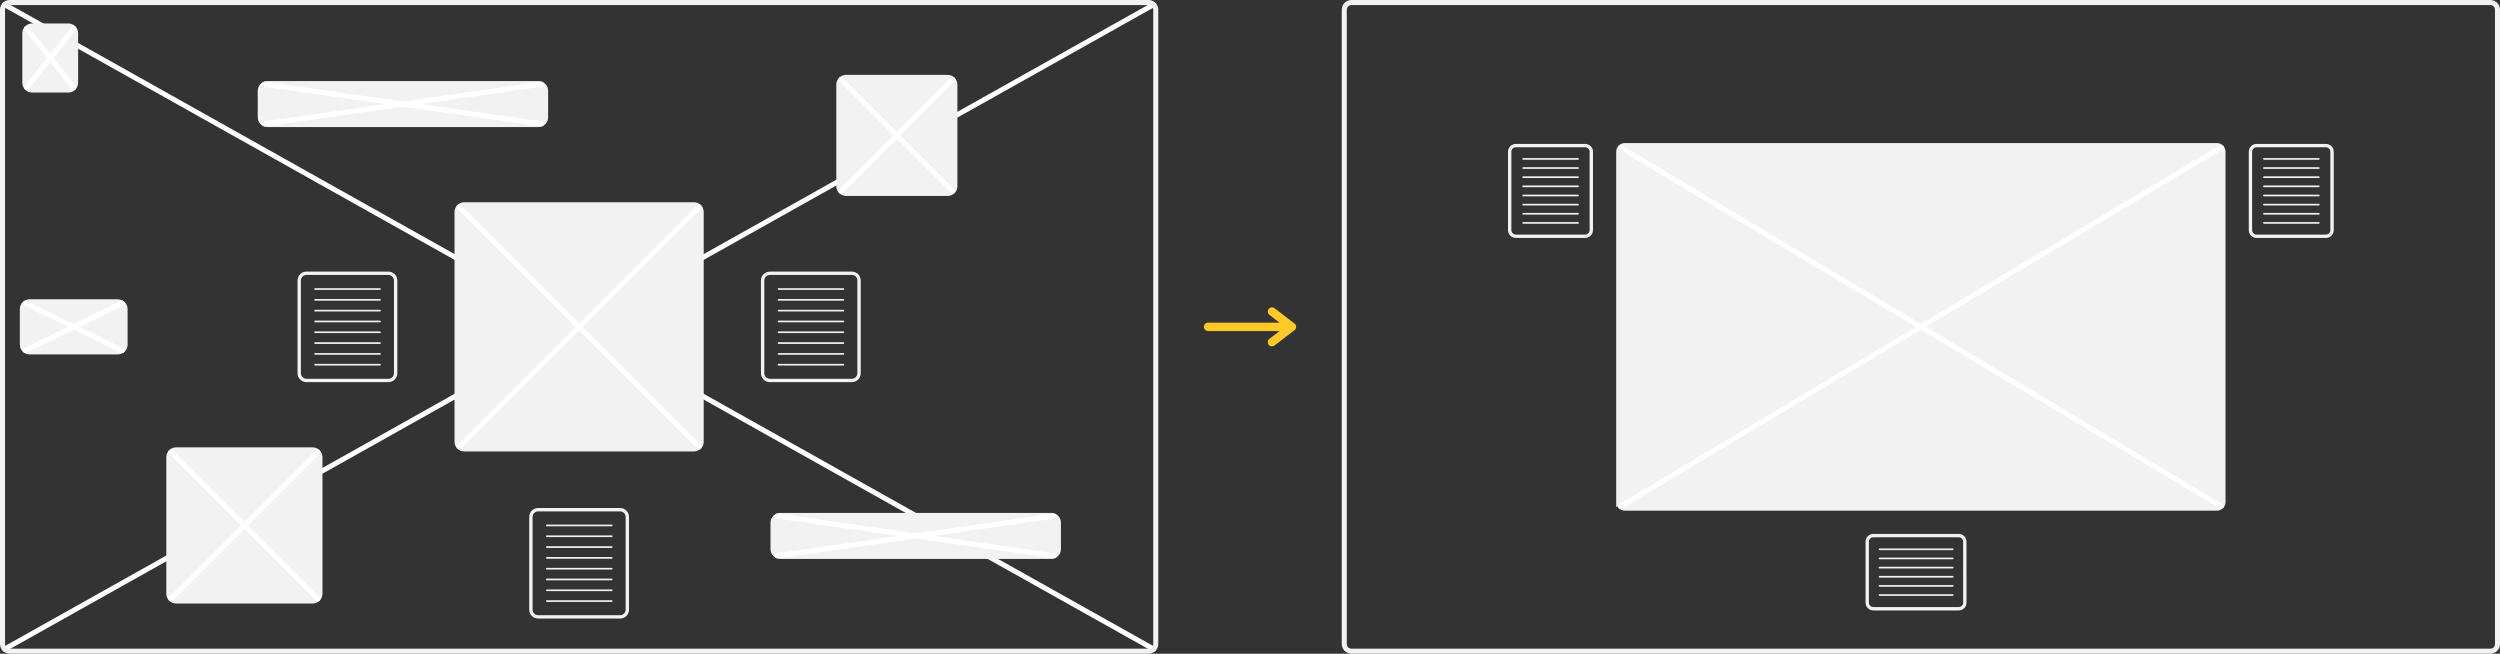 <svg xmlns="http://www.w3.org/2000/svg" width="1490.59" height="389.77" viewBox="0 0 1490.586 389.768">
  <rect x="0" y="0" width="1490.586" height="389.768" fill="#333333" stroke="none"/>
  <g id="main-lines" fill="none" stroke="#FFF" stroke-width="3" stroke-linecap="round" stroke-linejoin="round">
    <path d="M45.07 26.5L272.5 154.05M687.83 2.76l-118.5 66.47M500.13 108.04l-82.04 46.02M418.1 235.7l127.65 71.62M589.3 331.75L687.83 387M272.5 235.7l-81.75 45.86M100.66 332.1L2.76 387M2.76 2.76l22.7 12.72"/>
  </g>
  <g id="back" fill="none" stroke="#F2F2F2" stroke-width="3">
    <path stroke-miterlimit="10" d="M1.5 5.8c0-2.38 1.92-4.3 4.3-4.3h679c2.36 0 4.3 1.92 4.3 4.3v378.17c0 2.37-1.94 4.3-4.3 4.3H5.8c-2.38 0-4.3-1.93-4.3-4.3V5.8z"/>
    <path stroke-linecap="round" stroke-linejoin="round" d="M801.5 5.8c0-2.38 1.92-4.3 4.3-4.3h679c2.36 0 4.3 1.92 4.3 4.3v378.17c0 2.37-1.94 4.3-4.3 4.3h-679c-2.38 0-4.3-1.93-4.3-4.3V5.8z"/>
  </g>
  <g id="text" fill="none" stroke="#F2F2F2" stroke-linecap="round" stroke-linejoin="round">
    <path d="M1120.64 338.42h43.64M908.17 116.55h32.72M1120.64 343.87h43.64M1120.64 354.78h43.64M1120.64 332.96h43.64M908.17 122h32.72M908.17 127.46h32.72M1120.64 327.5h43.64M908.17 132.9h32.72M908.17 94.74h32.72M908.17 100.2h32.72M908.17 105.64h32.72M908.17 111.1h32.72"/>
    <path stroke-width="2" d="M1345.43 86.8c-2 0-3.63 1.63-3.63 3.64v46.77c0 2.02 1.62 3.65 3.63 3.65h41.38c2.02 0 3.64-1.63 3.64-3.63V90.44c0-2-1.62-3.64-3.63-3.64h-41.37zM945.15 86.8c2 0 3.64 1.63 3.64 3.64v46.77c0 2.02-1.64 3.65-3.65 3.65h-41.37c-2 0-3.64-1.63-3.64-3.63V90.44c0-2 1.63-3.64 3.64-3.64h41.37zM1116.95 319.33c-2 0-3.64 1.63-3.64 3.63v36.36c0 2 1.64 3.64 3.65 3.64h50.9c2 0 3.64-1.63 3.64-3.64-.02-12.12-.02-24.24-.02-36.36 0-2-1.62-3.63-3.63-3.63h-50.9z"/>
    <path d="M1349.82 116.55h32.72M1349.82 122h32.72M1349.82 127.46h32.72M1349.82 132.9h32.72M1349.82 94.74h32.72M1349.82 100.2h32.72M1349.82 105.64h32.72M1349.82 111.1h32.72M1120.64 349.32h43.64M326.03 326.18h38.68M326.03 332.62h38.68M464.18 198.1h38.67M464.18 204.55h38.67M464.18 211h38.67M464.18 217.44h38.67M464.18 172.32h38.67M464.18 178.77h38.67M464.18 185.22h38.67M464.18 191.66h38.67M187.88 198.1h38.68M187.88 204.55h38.68M187.88 211h38.68M187.88 217.44h38.68M187.88 172.32h38.68M187.88 178.77h38.68M187.88 185.22h38.68M187.88 191.66h38.68"/>
    <path stroke-width="2" d="M459 162.94c-2.4 0-4.3 1.93-4.3 4.3v55.3c0 2.36 1.9 4.3 4.3 4.3h48.9c2.36 0 4.3-1.94 4.3-4.3v-55.3c0-2.38-1.94-4.3-4.3-4.3H459zM369.74 303.9c2.38 0 4.3 1.93 4.3 4.3v55.3c0 2.36-1.92 4.3-4.3 4.3h-48.9c-2.37 0-4.3-1.94-4.3-4.3v-55.3c0-2.37 1.93-4.3 4.3-4.3h48.9zM231.6 162.94c2.37 0 4.3 1.93 4.3 4.3v55.3c0 2.36-1.93 4.3-4.3 4.3h-48.9c-2.38 0-4.3-1.94-4.3-4.3v-55.3c0-2.38 1.92-4.3 4.3-4.3h48.9z"/>
    <path d="M326.03 339.07h38.68M326.03 345.5h38.68M326.03 351.96h38.68M326.03 358.4h38.68M326.03 313.28h38.68M326.03 319.73h38.68"/>
  </g>
  <g id="image-box" fill="#F2F2F2" stroke="#F2F2F2" stroke-width="3" stroke-miterlimit="10">
    <path d="M14.8 49.38c0 2.38 1.92 4.3 4.3 4.3h21.67c2.37 0 4.3-1.92 4.3-4.3v-29.6c0-2.37-1.93-4.3-4.3-4.3H19.1c-2.38 0-4.3 1.93-4.3 4.3v29.6zM155.18 69.95c0 2.37 1.92 4.3 4.3 4.3h161.54c2.37 0 4.3-1.93 4.3-4.3V54.1c0-2.36-1.93-4.28-4.3-4.28H159.48c-2.38 0-4.3 1.92-4.3 4.3v15.83zM500.13 111.03c0 2.38 1.93 4.3 4.3 4.3h60.6c2.37 0 4.3-1.92 4.3-4.3v-60.6c0-2.36-1.93-4.3-4.3-4.3h-60.6c-2.37 0-4.3 1.94-4.3 4.3v60.6zM460.9 327.45c0 2.37 1.94 4.3 4.3 4.3h161.56c2.37 0 4.3-1.93 4.3-4.3V311.6c0-2.36-1.93-4.28-4.3-4.28H465.2c-2.36 0-4.3 1.92-4.3 4.3v15.83zM100.66 354.03c0 2.38 1.93 4.3 4.3 4.3h81.5c2.37 0 4.3-1.92 4.3-4.3v-81.5c0-2.37-1.93-4.3-4.3-4.3h-81.5c-2.37 0-4.3 1.93-4.3 4.3v81.5zM13.32 205.5c0 2.4 1.93 4.3 4.3 4.3h52.66c2.38 0 4.3-1.9 4.3-4.3v-21.25c0-2.37-1.92-4.3-4.3-4.3H17.63c-2.37 0-4.3 1.93-4.3 4.3v21.26zM272.5 263.38c0 2.37 1.92 4.3 4.3 4.3h137c2.36 0 4.28-1.93 4.28-4.3v-137c0-2.36-1.92-4.3-4.3-4.3H276.8c-2.38 0-4.3 1.94-4.3 4.3v137zM965.15 299.33c0 2 1.63 3.64 3.64 3.64h353c2 0 3.64-1.63 3.64-3.64V90.43c0-2-1.63-3.63-3.64-3.63h-353c-2.02 0-3.65 1.63-3.65 3.64v208.9z"/>
  </g>
  <g id="image-lines" fill="none" stroke="#FFF" stroke-width="3" stroke-linecap="round" stroke-linejoin="round">
    <path d="M72.85 180.8l-57.8 28.17M273.76 266.42l143.07-143.07M273.76 123.35l143.07 143.07M43.95 16.9L15.9 52.26M15.9 16.9l28.05 35.37M157.74 50.2l165.02 23.68M322.76 50.2L157.74 73.87M501.4 47.4l66.66 66.67M501.4 114.07l66.66-66.67M463.47 307.68l165.02 23.7M463.47 331.38l165.02-23.7M101.92 269.5l87.57 87.57M101.92 357.07l87.57-87.57M15.06 180.8l57.8 28.17M966.22 301.9l358.15-214.04M966.22 87.86l358.15 214.04"/>
  </g>
  <g id="arrow" fill="none" stroke="#FFCA28" stroke-width="5" stroke-linecap="round" stroke-linejoin="round">
    <path d="M770.3 194.88L758.4 204M770.3 194.88l-11.9-9.12M720.3 194.88h50"/>
  </g>
</svg>
